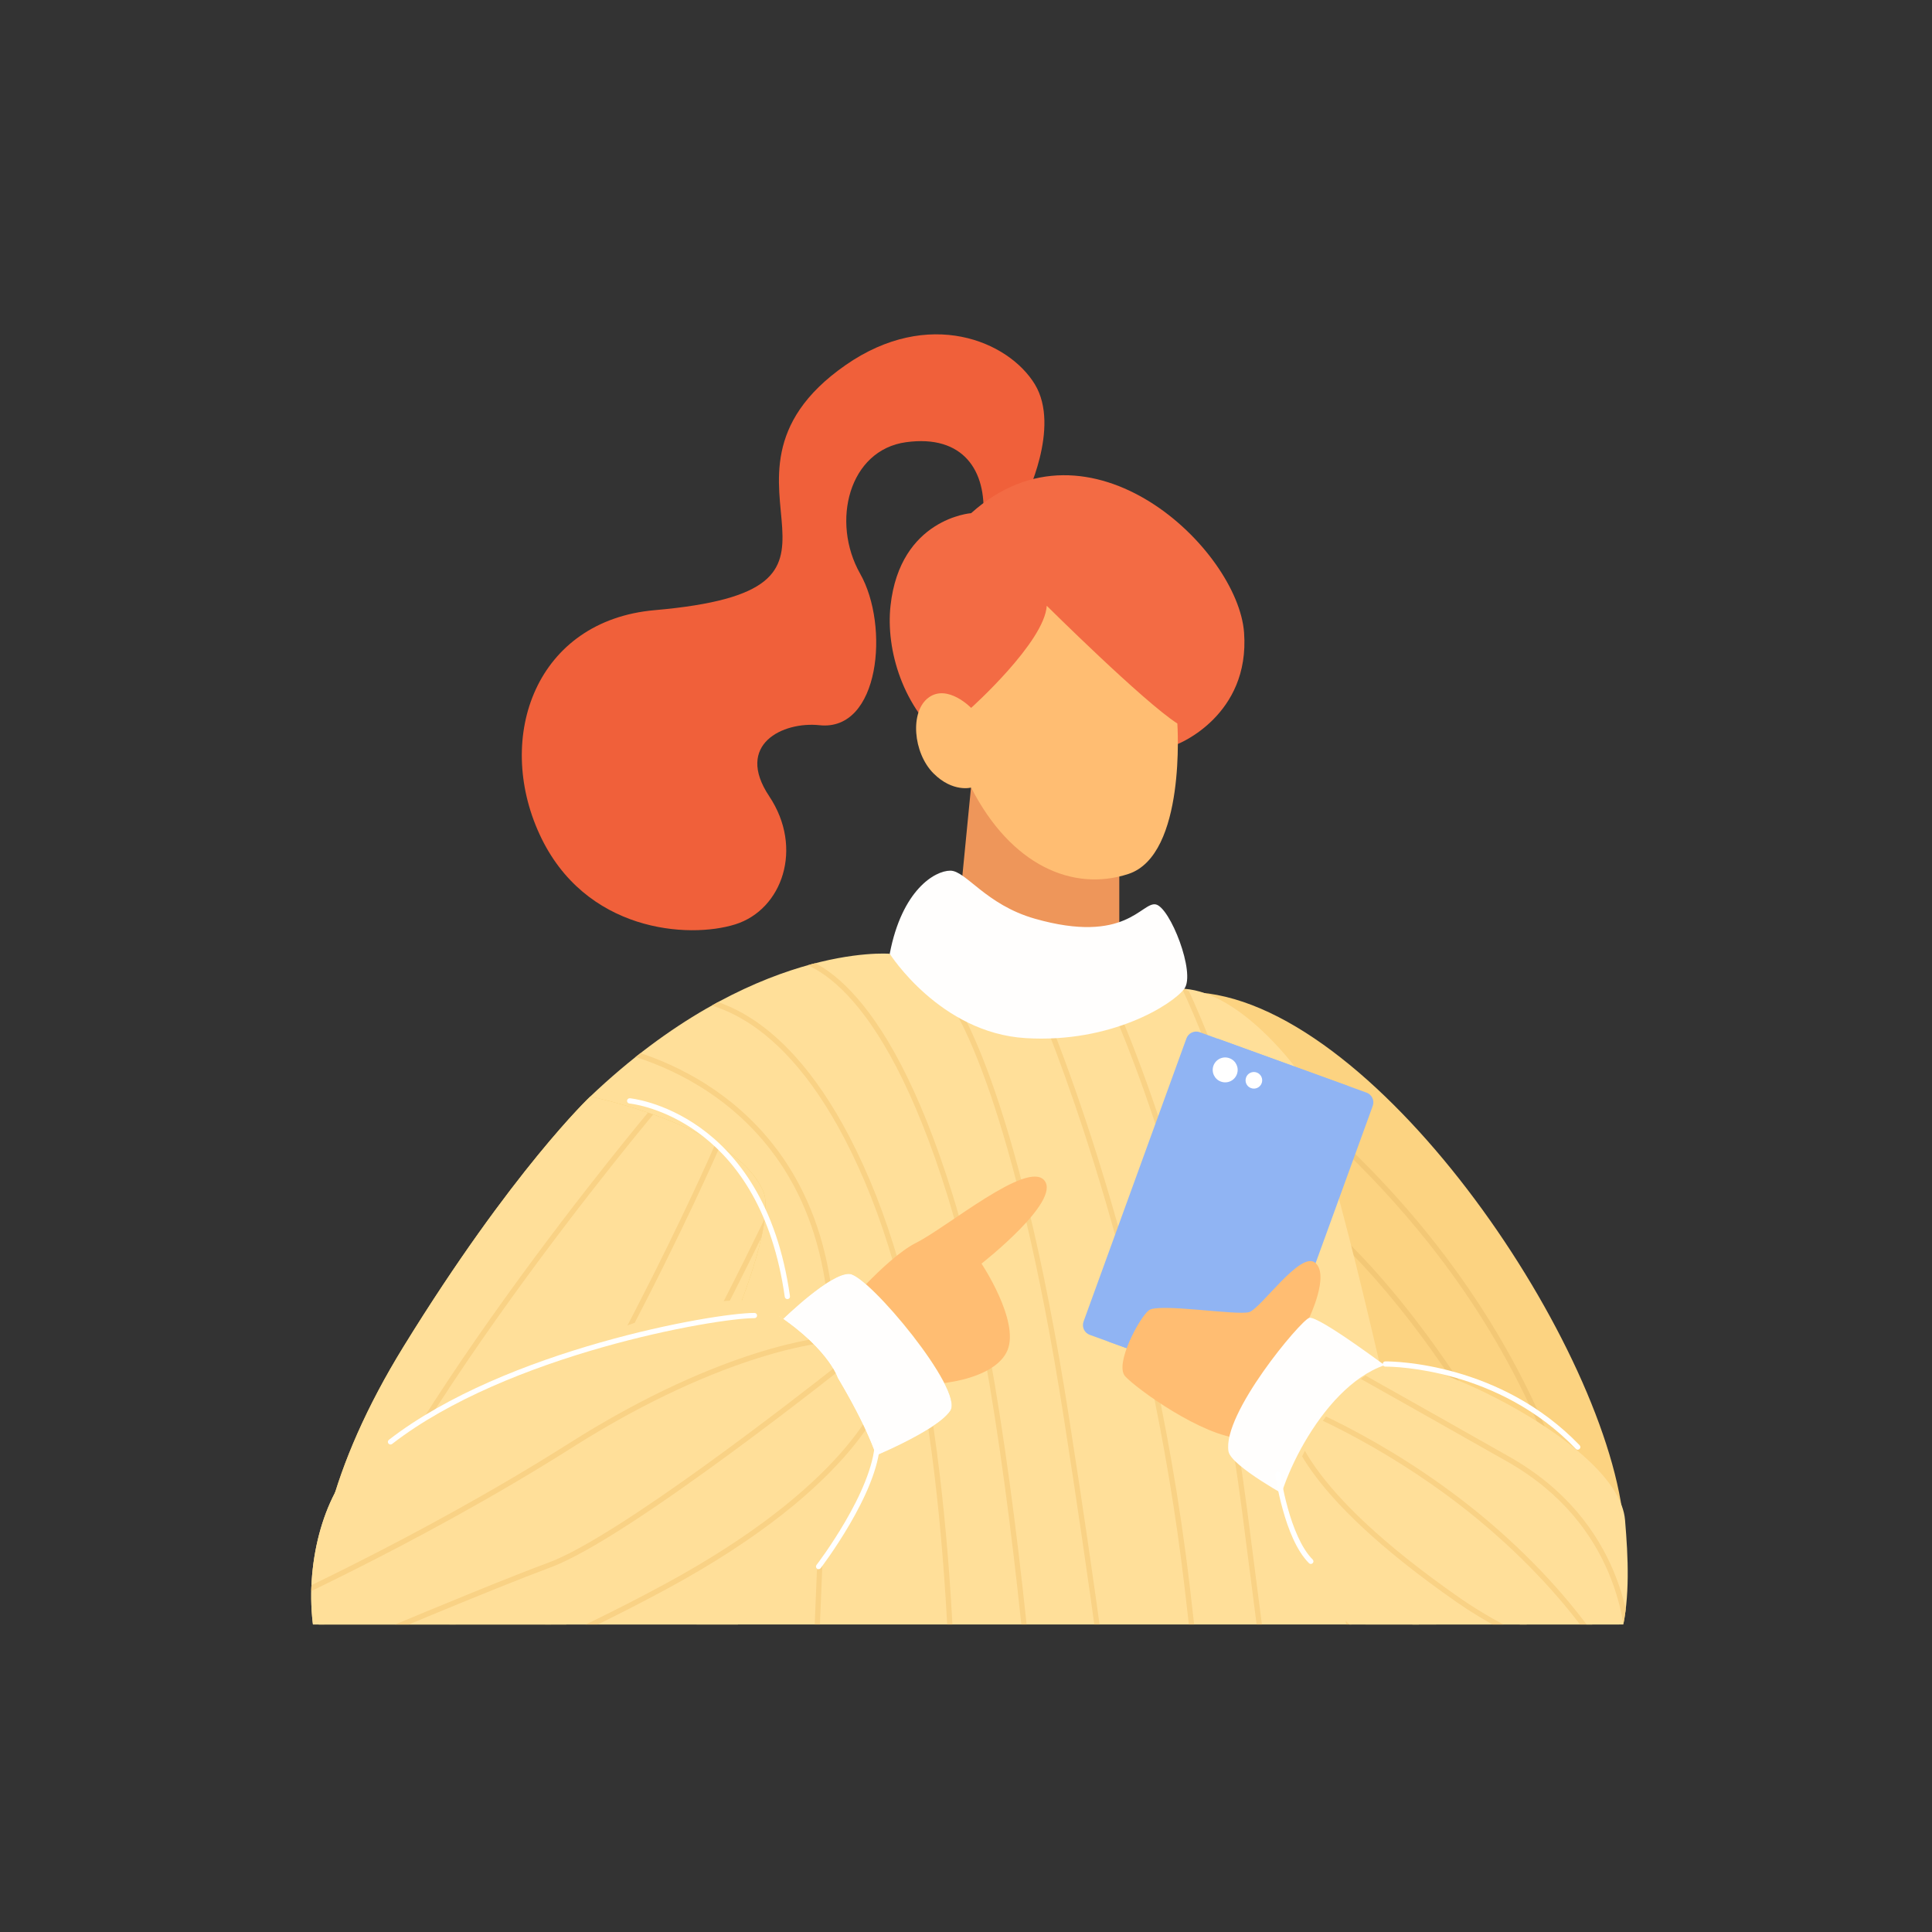 <svg xmlns="http://www.w3.org/2000/svg" xmlns:xlink="http://www.w3.org/1999/xlink" width="500" zoomAndPan="magnify" viewBox="0 0 375 375" height="500" preserveAspectRatio="xMidYMid meet" version="1.0"><rect x="0" y="0" width="375" height="375" fill="#333333" stroke="none"/><defs><clipPath id="15e810c797"><path d="M 218 192 L 316 192 L 316 315.309 L 218 315.309 Z M 218 192 " clip-rule="nonzero"/></clipPath><clipPath id="8598e88a2f"><path d="M 237.363 225.172 L 310 225.172 L 310 315.309 L 237.363 315.309 Z M 237.363 225.172 " clip-rule="nonzero"/></clipPath><clipPath id="8d128249b2"><path d="M 228 208 L 297 208 L 297 315.309 L 228 315.309 Z M 228 208 " clip-rule="nonzero"/></clipPath><clipPath id="b52f479fda"><path d="M 220 213 L 275.961 213 L 275.961 315.309 L 220 315.309 Z M 220 213 " clip-rule="nonzero"/></clipPath><clipPath id="6c79441446"><path d="M 114 185 L 296 185 L 296 315.309 L 114 315.309 Z M 114 185 " clip-rule="nonzero"/></clipPath><clipPath id="9789b98e4d"><path d="M 126 193 L 186 193 L 186 315.309 L 126 315.309 Z M 126 193 " clip-rule="nonzero"/></clipPath><clipPath id="7935a20394"><path d="M 172.695 185.125 C 172.695 185.125 146.105 182.848 114.562 212.84 C 114.562 212.84 136.266 243.836 137.02 260.465 C 137.781 277.102 131.473 301.039 135.504 316.668 C 139.543 332.289 138.027 372.609 136.52 390.75 C 135.004 408.898 131.566 424.52 143.629 428.555 C 155.691 432.59 193.066 439.645 228.625 438.129 C 264.184 436.617 284.961 438.129 291.484 428.555 C 298 418.98 295.055 401.84 291.484 380.676 C 287.906 359.508 252.574 225.031 241.473 204.527 C 241.473 204.527 236.934 195.199 229.871 191.926 C 229.871 191.926 201.305 203.266 172.695 185.125 " clip-rule="nonzero"/></clipPath><clipPath id="61ab2b6ab7"><path d="M 149 185 L 206 185 L 206 315.309 L 149 315.309 Z M 149 185 " clip-rule="nonzero"/></clipPath><clipPath id="52cafa14f6"><path d="M 172.695 185.125 C 172.695 185.125 146.105 182.848 114.562 212.84 C 114.562 212.84 136.266 243.836 137.02 260.465 C 137.781 277.102 131.473 301.039 135.504 316.668 C 139.543 332.289 138.027 372.609 136.52 390.75 C 135.004 408.898 131.566 424.52 143.629 428.555 C 155.691 432.59 193.066 439.645 228.625 438.129 C 264.184 436.617 284.961 438.129 291.484 428.555 C 298 418.98 295.055 401.84 291.484 380.676 C 287.906 359.508 252.574 225.031 241.473 204.527 C 241.473 204.527 236.934 195.199 229.871 191.926 C 229.871 191.926 201.305 203.266 172.695 185.125 " clip-rule="nonzero"/></clipPath><clipPath id="db700a3e97"><path d="M 183 193 L 225 193 L 225 315.309 L 183 315.309 Z M 183 193 " clip-rule="nonzero"/></clipPath><clipPath id="c1f4eb319a"><path d="M 172.695 185.125 C 172.695 185.125 146.105 182.848 114.562 212.84 C 114.562 212.84 136.266 243.836 137.02 260.465 C 137.781 277.102 131.473 301.039 135.504 316.668 C 139.543 332.289 138.027 372.609 136.52 390.75 C 135.004 408.898 131.566 424.52 143.629 428.555 C 155.691 432.59 193.066 439.645 228.625 438.129 C 264.184 436.617 284.961 438.129 291.484 428.555 C 298 418.98 295.055 401.84 291.484 380.676 C 287.906 359.508 252.574 225.031 241.473 204.527 C 241.473 204.527 236.934 195.199 229.871 191.926 C 229.871 191.926 201.305 203.266 172.695 185.125 " clip-rule="nonzero"/></clipPath><clipPath id="c0defbb254"><path d="M 200 192 L 245 192 L 245 315.309 L 200 315.309 Z M 200 192 " clip-rule="nonzero"/></clipPath><clipPath id="89f3577280"><path d="M 172.695 185.125 C 172.695 185.125 146.105 182.848 114.562 212.84 C 114.562 212.84 136.266 243.836 137.02 260.465 C 137.781 277.102 131.473 301.039 135.504 316.668 C 139.543 332.289 138.027 372.609 136.52 390.75 C 135.004 408.898 131.566 424.52 143.629 428.555 C 155.691 432.59 193.066 439.645 228.625 438.129 C 264.184 436.617 284.961 438.129 291.484 428.555 C 298 418.98 295.055 401.84 291.484 380.676 C 287.906 359.508 252.574 225.031 241.473 204.527 C 241.473 204.527 236.934 195.199 229.871 191.926 C 229.871 191.926 201.305 203.266 172.695 185.125 " clip-rule="nonzero"/></clipPath><clipPath id="1be77242fb"><path d="M 212 188 L 261 188 L 261 315.309 L 212 315.309 Z M 212 188 " clip-rule="nonzero"/></clipPath><clipPath id="5ac4c05ad8"><path d="M 172.695 185.125 C 172.695 185.125 146.105 182.848 114.562 212.84 C 114.562 212.84 136.266 243.836 137.02 260.465 C 137.781 277.102 131.473 301.039 135.504 316.668 C 139.543 332.289 138.027 372.609 136.52 390.75 C 135.004 408.898 131.566 424.52 143.629 428.555 C 155.691 432.59 193.066 439.645 228.625 438.129 C 264.184 436.617 284.961 438.129 291.484 428.555 C 298 418.98 295.055 401.84 291.484 380.676 C 287.906 359.508 252.574 225.031 241.473 204.527 C 241.473 204.527 236.934 195.199 229.871 191.926 C 229.871 191.926 201.305 203.266 172.695 185.125 " clip-rule="nonzero"/></clipPath><clipPath id="95587653a0"><path d="M 228 188 L 284 188 L 284 315.309 L 228 315.309 Z M 228 188 " clip-rule="nonzero"/></clipPath><clipPath id="ab78364d4f"><path d="M 172.695 185.125 C 172.695 185.125 146.105 182.848 114.562 212.84 C 114.562 212.84 136.266 243.836 137.02 260.465 C 137.781 277.102 131.473 301.039 135.504 316.668 C 139.543 332.289 138.027 372.609 136.52 390.75 C 135.004 408.898 131.566 424.52 143.629 428.555 C 155.691 432.59 193.066 439.645 228.625 438.129 C 264.184 436.617 284.961 438.129 291.484 428.555 C 298 418.98 295.055 401.84 291.484 380.676 C 287.906 359.508 252.574 225.031 241.473 204.527 C 241.473 204.527 236.934 195.199 229.871 191.926 C 229.871 191.926 201.305 203.266 172.695 185.125 " clip-rule="nonzero"/></clipPath><clipPath id="4d13d7d250"><path d="M 117 202 L 162.199 202 L 162.199 315.309 L 117 315.309 Z M 117 202 " clip-rule="nonzero"/></clipPath><clipPath id="9ee60ec4de"><path d="M 172.695 185.125 C 172.695 185.125 146.105 182.848 114.562 212.84 C 114.562 212.84 136.266 243.836 137.02 260.465 C 137.781 277.102 131.473 301.039 135.504 316.668 C 139.543 332.289 138.027 372.609 136.52 390.75 C 135.004 408.898 131.566 424.52 143.629 428.555 C 155.691 432.59 193.066 439.645 228.625 438.129 C 264.184 436.617 284.961 438.129 291.484 428.555 C 298 418.98 295.055 401.84 291.484 380.676 C 287.906 359.508 252.574 225.031 241.473 204.527 C 241.473 204.527 236.934 195.199 229.871 191.926 C 229.871 191.926 201.305 203.266 172.695 185.125 " clip-rule="nonzero"/></clipPath><clipPath id="4e04055e19"><path d="M 61 212 L 149 212 L 149 315.309 L 61 315.309 Z M 61 212 " clip-rule="nonzero"/></clipPath><clipPath id="826fadc7b3"><path d="M 61 214 L 127.664 214 L 127.664 315.309 L 61 315.309 Z M 61 214 " clip-rule="nonzero"/></clipPath><clipPath id="8d1295784b"><path d="M 114.562 212.84 C 114.562 212.84 142.398 218.387 148.121 231.156 C 153.84 243.926 107.754 334.645 84.875 337.328 C 61.996 340.016 49.555 308.102 78.312 261.402 C 99.438 227.105 114.562 212.84 114.562 212.84 " clip-rule="nonzero"/></clipPath><clipPath id="c02f07397d"><path d="M 72 221.113 L 140 221.113 L 140 315.309 L 72 315.309 Z M 72 221.113 " clip-rule="nonzero"/></clipPath><clipPath id="eb7e10c86a"><path d="M 114.562 212.84 C 114.562 212.84 142.398 218.387 148.121 231.156 C 153.84 243.926 107.754 334.645 84.875 337.328 C 61.996 340.016 49.555 308.102 78.312 261.402 C 99.438 227.105 114.562 212.84 114.562 212.84 " clip-rule="nonzero"/></clipPath><clipPath id="9b81c6b5b6"><path d="M 88 233.289 L 149 233.289 L 149 315.309 L 88 315.309 Z M 88 233.289 " clip-rule="nonzero"/></clipPath><clipPath id="88054ddafd"><path d="M 114.562 212.84 C 114.562 212.84 142.398 218.387 148.121 231.156 C 153.84 243.926 107.754 334.645 84.875 337.328 C 61.996 340.016 49.555 308.102 78.312 261.402 C 99.438 227.105 114.562 212.84 114.562 212.84 " clip-rule="nonzero"/></clipPath><clipPath id="e60c02a4c7"><path d="M 60 252 L 172 252 L 172 315.309 L 60 315.309 Z M 60 252 " clip-rule="nonzero"/></clipPath><clipPath id="95ab8e0aed"><path d="M 60 259 L 162 259 L 162 314.449 L 60 314.449 Z M 60 259 " clip-rule="nonzero"/></clipPath><clipPath id="47c11c1472"><path d="M 162.586 267.441 C 173.355 285.582 172.68 292.312 169.648 295.664 C 166.625 299.023 114.078 342.262 78.453 337.125 C 54.258 333.637 56.617 290.965 72.43 281.215 C 88.238 271.477 136.652 246.516 148.613 253.793 C 160.57 261.059 162.586 267.441 162.586 267.441 " clip-rule="nonzero"/></clipPath><clipPath id="6afc76f1bd"><path d="M 60 263 L 166 263 L 166 315.309 L 60 315.309 Z M 60 263 " clip-rule="nonzero"/></clipPath><clipPath id="70ce9fd122"><path d="M 162.586 267.441 C 173.355 285.582 172.68 292.312 169.648 295.664 C 166.625 299.023 114.078 342.262 78.453 337.125 C 54.258 333.637 56.617 290.965 72.43 281.215 C 88.238 271.477 136.652 246.516 148.613 253.793 C 160.57 261.059 162.586 267.441 162.586 267.441 " clip-rule="nonzero"/></clipPath><clipPath id="d202414121"><path d="M 62.656 269 L 172 269 L 172 315.309 L 62.656 315.309 Z M 62.656 269 " clip-rule="nonzero"/></clipPath><clipPath id="5b423120e9"><path d="M 162.586 267.441 C 173.355 285.582 172.68 292.312 169.648 295.664 C 166.625 299.023 114.078 342.262 78.453 337.125 C 54.258 333.637 56.617 290.965 72.43 281.215 C 88.238 271.477 136.652 246.516 148.613 253.793 C 160.57 261.059 162.586 267.441 162.586 267.441 " clip-rule="nonzero"/></clipPath><clipPath id="7b7bba6589"><path d="M 247.52 264 L 316 264 L 316 315.309 L 247.52 315.309 Z M 247.52 264 " clip-rule="nonzero"/></clipPath><clipPath id="847e30bc59"><path d="M 254 263.723 L 316 263.723 L 316 315.309 L 254 315.309 Z M 254 263.723 " clip-rule="nonzero"/></clipPath><clipPath id="7e99c1b71c"><path d="M 271.367 263.93 C 277.762 262.344 314.156 280.258 315.418 295.016 C 316.672 309.781 316.75 325.395 302.703 332.652 C 285.547 341.531 249.355 305.309 249.043 294.656 C 248.863 288.309 258.305 267.188 271.367 263.93 " clip-rule="nonzero"/></clipPath><clipPath id="d493df6ff6"><path d="M 250 272 L 316 272 L 316 315.309 L 250 315.309 Z M 250 272 " clip-rule="nonzero"/></clipPath><clipPath id="4a8d5380ae"><path d="M 271.367 263.93 C 277.762 262.344 314.156 280.258 315.418 295.016 C 316.672 309.781 316.75 325.395 302.703 332.652 C 285.547 341.531 249.355 305.309 249.043 294.656 C 248.863 288.309 258.305 267.188 271.367 263.93 " clip-rule="nonzero"/></clipPath><clipPath id="19f98c6b3f"><path d="M 249.551 273 L 310 273 L 310 315.309 L 249.551 315.309 Z M 249.551 273 " clip-rule="nonzero"/></clipPath><clipPath id="0b913406c3"><path d="M 271.367 263.93 C 277.762 262.344 314.156 280.258 315.418 295.016 C 316.672 309.781 316.75 325.395 302.703 332.652 C 285.547 341.531 249.355 305.309 249.043 294.656 C 248.863 288.309 258.305 267.188 271.367 263.93 " clip-rule="nonzero"/></clipPath></defs><g clip-path="url(#15e810c797)"><path fill="#fcd381" d="M 234.586 192.844 C 270.074 197.805 313.973 264.754 315.32 298.02 C 316.672 331.281 302.934 338.066 280.867 328.961 C 258.805 319.855 213.723 237.535 218.777 221.406 C 223.816 205.277 221.348 190.996 234.586 192.844 " fill-opacity="1" fill-rule="nonzero"/></g><g clip-path="url(#8598e88a2f)"><path fill="#f3c876" d="M 309.062 315.32 L 307.941 315.32 C 275.152 244.434 247.848 229.922 240.258 227.398 C 239.387 227.105 238.742 226.98 238.449 226.941 C 238.285 226.621 238.117 226.305 237.949 225.996 L 238.109 225.934 L 238.301 225.91 C 238.672 225.918 239.387 226.051 240.578 226.441 C 241.758 226.828 243.355 227.488 245.34 228.551 C 249.297 230.672 254.773 234.414 261.391 240.914 C 273.961 253.238 290.664 275.453 309.062 315.32 " fill-opacity="1" fill-rule="nonzero"/></g><g clip-path="url(#8d128249b2)"><path fill="#fad283" d="M 296.332 315.32 L 294.984 315.32 C 280.406 298.668 266.113 276.91 254.504 257.43 C 238.918 231.285 228.172 209.25 228.164 209.242 C 228.047 208.988 228.148 208.688 228.402 208.559 C 228.477 208.527 228.547 208.512 228.625 208.512 C 228.816 208.512 229 208.617 229.086 208.797 C 229.086 208.797 229.754 210.168 231 212.641 C 232.254 215.105 234.078 218.672 236.387 223.055 C 236.887 224 237.41 224.98 237.949 225.996 C 238.117 226.305 238.285 226.621 238.449 226.941 C 242.887 235.223 248.688 245.691 255.375 256.906 C 267.121 276.617 281.637 298.668 296.332 315.32 " fill-opacity="1" fill-rule="nonzero"/></g><path fill="#fce9c2" d="M 220.461 215.035 C 218.816 211.328 217.922 209.219 217.914 209.219 C 217.801 208.957 217.93 208.664 218.184 208.551 C 218.246 208.52 218.316 208.512 218.383 208.512 C 218.578 208.512 218.77 208.625 218.848 208.82 C 218.848 208.82 219.438 210.199 220.539 212.699 C 220.629 212.902 220.723 213.125 220.824 213.348 C 220.707 213.902 220.586 214.465 220.461 215.035 " fill-opacity="1" fill-rule="nonzero"/><g clip-path="url(#b52f479fda)"><path fill="#fad283" d="M 275.391 315.32 L 274.152 315.32 C 262.219 297.973 250.598 276.969 241.047 258.238 C 231.578 239.676 224.141 223.34 220.461 215.035 C 220.586 214.465 220.707 213.902 220.824 213.348 C 221.906 215.805 223.414 219.172 225.27 223.238 C 229.34 232.133 235.117 244.375 241.949 257.777 C 251.59 276.691 263.359 297.93 275.391 315.32 " fill-opacity="1" fill-rule="nonzero"/></g><path fill="#f3c876" d="M 309.855 313.648 C 309.609 313.648 309.395 313.465 309.355 313.219 C 299.492 252.285 257.375 219.789 244.719 209.004 C 242.902 207.449 241.703 206.379 241.188 205.59 C 241.062 205.375 240.957 205.16 240.949 204.883 L 241.004 204.59 C 241.086 204.391 241.273 204.266 241.473 204.266 C 241.539 204.266 241.602 204.281 241.664 204.305 C 241.902 204.398 242.027 204.652 241.973 204.891 L 241.973 204.898 L 242.055 205.051 C 242.133 205.184 242.273 205.367 242.473 205.578 C 242.871 206.016 243.473 206.578 244.25 207.262 C 245.812 208.641 248.074 210.492 250.836 212.84 C 256.344 217.531 263.82 224.207 271.66 233.02 C 287.34 250.652 304.504 276.871 310.355 313.055 C 310.402 313.332 310.211 313.594 309.934 313.641 C 309.91 313.641 309.879 313.648 309.855 313.648 " fill-opacity="1" fill-rule="nonzero"/><path fill="#f0603a" d="M 198.914 96.918 C 198.914 96.918 205.984 82.977 200.852 74.574 C 195.734 66.191 180.25 59.629 164.102 70.883 C 147.953 82.137 151.316 94.066 151.824 102.465 C 152.324 110.859 150.145 116.406 127.098 118.43 C 104.055 120.441 95.977 142.949 104.73 161.941 C 113.473 180.922 133.66 182.27 142.738 179.41 C 151.824 176.547 156.031 164.629 149.301 154.547 C 142.574 144.465 152 140.012 159.055 140.762 C 170.785 142.023 172.68 121.449 166.961 111.367 C 161.246 101.285 164.777 87.344 175.879 85.828 C 186.98 84.316 191.52 91.379 190.844 100.445 L 198.914 96.918 " fill-opacity="1" fill-rule="nonzero"/><path fill="#f36b44" d="M 228.625 144.402 C 228.625 144.402 242.656 138.918 241.473 122.789 C 240.301 106.668 211.539 78.941 188.496 99.605 C 188.496 99.605 174.703 100.609 172.848 117.582 C 171 134.551 185.836 163.32 228.625 144.402 " fill-opacity="1" fill-rule="nonzero"/><path fill="#ee965a" d="M 188.996 147.484 L 184.457 193.859 C 184.457 193.859 191.852 199.23 202.453 199.738 C 213.047 200.238 217.254 197.652 217.254 197.652 L 217.254 158.238 L 188.996 147.484 " fill-opacity="1" fill-rule="nonzero"/><path fill="#ffbd72" d="M 228.523 140.43 C 228.523 140.43 230.277 165.941 219.016 169.637 C 208.254 173.156 196.234 167.98 188.496 152.867 C 188.496 152.867 184.926 153.848 181.203 150.125 C 177.219 146.145 176.555 138.078 180.25 135.391 C 183.949 132.703 188.496 137.402 188.496 137.402 C 188.496 137.402 202.723 124.641 203.176 117.582 C 203.176 117.582 221.969 136.23 228.523 140.43 " fill-opacity="1" fill-rule="nonzero"/><g clip-path="url(#6c79441446)"><path fill="#ffdf99" d="M 172.695 185.125 C 172.695 185.125 146.105 182.848 114.562 212.84 C 114.562 212.84 136.266 243.836 137.02 260.465 C 137.781 277.102 131.473 301.039 135.504 316.668 C 139.543 332.289 138.027 372.609 136.52 390.75 C 135.004 408.898 131.566 424.52 143.629 428.555 C 155.691 432.59 193.066 439.645 228.625 438.129 C 264.184 436.617 284.961 438.129 291.484 428.555 C 298 418.98 295.055 401.84 291.484 380.676 C 287.906 359.508 262.422 227.543 251.312 207.047 C 251.312 207.047 240.719 192.676 229.871 191.926 C 229.871 191.926 201.305 203.266 172.695 185.125 " fill-opacity="1" fill-rule="nonzero"/></g><g clip-path="url(#9789b98e4d)"><g clip-path="url(#7935a20394)"><path fill="#f9d285" d="M 127.426 194.676 L 127.488 194.66 C 127.797 194.562 129.281 194.152 131.598 194.152 C 135.258 194.16 140.969 195.164 147.461 200.047 C 153.945 204.938 161.199 213.727 167.84 229.332 C 181.281 260.895 184.758 308.117 184.75 350.828 C 184.75 387.578 182.195 420.996 181.258 438.312 C 181.242 438.59 181.457 438.828 181.742 438.844 C 182.02 438.859 182.258 438.645 182.273 438.367 C 183.203 421.066 185.766 387.617 185.766 350.828 C 185.766 308.051 182.32 260.766 168.777 228.938 C 162.078 213.219 154.73 204.266 148.074 199.238 C 141.406 194.215 135.438 193.137 131.598 193.137 C 128.812 193.137 127.137 193.699 127.098 193.715 C 126.836 193.801 126.695 194.086 126.781 194.355 C 126.867 194.617 127.164 194.762 127.426 194.676 " fill-opacity="1" fill-rule="nonzero"/></g></g><g clip-path="url(#61ab2b6ab7)"><g clip-path="url(#52cafa14f6)"><path fill="#f9d285" d="M 150.613 186.281 L 150.676 186.266 C 150.816 186.234 151.223 186.16 151.852 186.16 C 153.969 186.168 158.625 186.969 164.477 193.145 C 170.324 199.312 177.332 210.875 183.973 232.312 C 197.828 277.008 204.906 379.82 204.898 432.691 C 204.898 440.477 204.746 447.172 204.445 452.453 C 204.422 452.73 204.645 452.969 204.922 452.984 C 205.199 453 205.438 452.785 205.461 452.508 C 205.766 447.203 205.914 440.492 205.914 432.691 C 205.914 379.719 198.859 276.969 184.941 232.012 C 178.266 210.477 171.219 198.781 165.215 192.445 C 159.223 186.105 154.238 185.141 151.852 185.148 C 150.914 185.148 150.375 185.289 150.344 185.305 C 150.07 185.379 149.914 185.656 149.984 185.926 C 150.062 186.195 150.344 186.352 150.613 186.281 " fill-opacity="1" fill-rule="nonzero"/></g></g><g clip-path="url(#db700a3e97)"><g clip-path="url(#c1f4eb319a)"><path fill="#f9d285" d="M 184.059 194.176 L 184.18 194.34 C 185.496 196.18 196.867 213.555 206.492 275.246 C 216.332 338.281 223.477 399.176 223.477 438.098 C 223.477 439.836 223.461 441.523 223.438 443.164 C 223.43 443.449 223.652 443.68 223.938 443.68 C 224.215 443.688 224.445 443.465 224.453 443.188 C 224.477 441.531 224.492 439.836 224.492 438.098 C 224.492 399.055 217.332 338.156 207.492 275.09 C 197.211 209.188 184.941 193.66 184.855 193.539 C 184.68 193.328 184.363 193.289 184.141 193.461 C 183.918 193.637 183.887 193.953 184.059 194.176 " fill-opacity="1" fill-rule="nonzero"/></g></g><g clip-path="url(#c0defbb254)"><g clip-path="url(#89f3577280)"><path fill="#f9d285" d="M 200.391 192.723 C 200.391 192.723 200.734 193.477 201.336 194.938 C 205.598 205.145 223.086 249.719 229.934 308.156 C 233.855 341.578 237.242 375.352 239.656 400.762 C 240.863 413.465 241.824 424.078 242.48 431.52 C 243.141 438.953 243.496 443.203 243.496 443.219 C 243.52 443.496 243.766 443.703 244.043 443.68 C 244.324 443.652 244.527 443.41 244.504 443.133 C 244.504 443.133 238.785 374.914 230.949 308.035 C 223.102 241.094 201.336 192.336 201.32 192.305 C 201.199 192.051 200.906 191.941 200.645 192.051 C 200.391 192.16 200.281 192.461 200.391 192.723 " fill-opacity="1" fill-rule="nonzero"/></g></g><g clip-path="url(#1be77242fb)"><g clip-path="url(#5ac4c05ad8)"><path fill="#f9d285" d="M 212.938 189.371 C 212.938 189.371 213.238 189.965 213.785 191.148 C 217.652 199.398 233.609 236.07 241.047 293.039 C 245.297 325.633 249.836 362.422 253.305 391.066 C 255.043 405.387 256.52 417.672 257.551 426.375 C 258.066 430.734 258.48 434.191 258.758 436.562 C 259.043 438.93 259.195 440.207 259.195 440.207 C 259.227 440.484 259.48 440.691 259.758 440.652 C 260.035 440.617 260.234 440.363 260.203 440.086 C 260.203 440.086 250.559 358.105 242.055 292.914 C 233.531 227.652 213.859 188.953 213.844 188.914 C 213.715 188.668 213.406 188.562 213.16 188.691 C 212.906 188.816 212.809 189.125 212.938 189.371 " fill-opacity="1" fill-rule="nonzero"/></g></g><g clip-path="url(#95587653a0)"><g clip-path="url(#ab78364d4f)"><path fill="#f9d285" d="M 228.18 189.387 C 228.18 189.387 228.418 189.824 228.871 190.742 C 232.023 197.148 245.363 226.543 255.949 285.004 C 262.004 318.434 268.645 358 273.777 389.203 C 276.344 404.801 278.531 418.316 280.07 427.93 C 280.852 432.734 281.461 436.57 281.883 439.199 C 282.293 441.824 282.523 443.25 282.523 443.25 C 282.57 443.527 282.824 443.719 283.102 443.68 C 283.383 443.629 283.57 443.367 283.523 443.09 C 283.523 443.09 269.059 351.699 256.949 284.828 C 244.832 217.914 229.102 188.953 229.07 188.902 C 228.934 188.66 228.625 188.562 228.379 188.699 C 228.141 188.832 228.047 189.141 228.18 189.387 " fill-opacity="1" fill-rule="nonzero"/></g></g><g clip-path="url(#4d13d7d250)"><g clip-path="url(#9ee60ec4de)"><path fill="#f9d285" d="M 117.773 203.766 C 117.773 203.766 117.926 203.789 118.242 203.844 C 120.59 204.281 131.328 206.648 141.43 214.844 C 151.531 223.055 161.047 237.047 161.062 260.934 C 161.062 263.422 160.953 266.031 160.738 268.742 C 157.145 313.324 156.562 375.129 156.562 410.5 C 156.562 427.453 156.699 438.344 156.699 438.344 C 156.699 438.629 156.93 438.852 157.215 438.844 C 157.492 438.844 157.715 438.613 157.715 438.336 C 157.715 438.328 157.684 435.609 157.652 430.773 C 157.609 425.934 157.578 418.973 157.578 410.5 C 157.578 375.137 158.16 313.348 161.746 268.828 C 161.969 266.086 162.078 263.453 162.078 260.934 C 162.086 235.152 151.047 220.543 140.012 212.469 C 128.973 204.383 117.965 202.773 117.918 202.766 C 117.641 202.719 117.387 202.91 117.34 203.188 C 117.297 203.465 117.488 203.727 117.773 203.766 " fill-opacity="1" fill-rule="nonzero"/></g></g><path fill="#fffefd" d="M 200.852 178.316 C 191.32 175.598 187.48 168.996 184.457 168.996 C 181.426 168.996 175.062 172.773 172.695 185.125 C 172.695 185.125 182.434 200.492 199.09 201.5 C 215.738 202.512 227.602 194.953 229.871 191.926 C 232.141 188.895 227.094 176.047 224.316 175.543 C 221.547 175.043 218.516 183.355 200.852 178.316 " fill-opacity="1" fill-rule="nonzero"/><g clip-path="url(#4e04055e19)"><path fill="#f1ca6c" d="M 114.562 212.84 C 114.562 212.84 142.398 218.387 148.121 231.156 C 153.84 243.926 107.754 334.645 84.875 337.328 C 61.996 340.016 49.555 308.102 78.312 261.402 C 99.438 227.105 114.562 212.84 114.562 212.84 " fill-opacity="1" fill-rule="nonzero"/><path fill="#ffdf99" d="M 114.562 212.84 C 114.562 212.84 142.398 218.387 148.121 231.156 C 153.84 243.926 107.754 334.645 84.875 337.328 C 61.996 340.016 49.555 308.102 78.312 261.402 C 99.438 227.105 114.562 212.84 114.562 212.84 " fill-opacity="1" fill-rule="nonzero"/></g><g clip-path="url(#826fadc7b3)"><g clip-path="url(#8d1295784b)"><path fill="#f9d285" d="M 126.535 215.035 C 126.535 215.043 113.086 231.008 98.246 251.645 C 83.398 272.293 67.152 297.574 61.543 316.352 C 61.465 316.621 61.613 316.906 61.883 316.977 C 62.156 317.062 62.441 316.914 62.52 316.645 C 68.043 298.113 84.246 272.832 99.062 252.238 C 106.473 241.934 113.535 232.797 118.75 226.234 C 121.352 222.953 123.496 220.312 124.988 218.5 C 126.48 216.684 127.312 215.691 127.312 215.684 C 127.496 215.473 127.473 215.156 127.258 214.973 C 127.043 214.789 126.719 214.82 126.535 215.035 " fill-opacity="1" fill-rule="nonzero"/></g></g><g clip-path="url(#c02f07397d)"><g clip-path="url(#eb7e10c86a)"><path fill="#f9d285" d="M 138.906 221.883 C 138.906 221.883 138.469 222.898 137.629 224.777 C 131.734 237.918 106.016 293.16 72.758 334.914 C 72.582 335.133 72.621 335.453 72.836 335.625 C 73.059 335.801 73.375 335.77 73.551 335.547 C 111.68 287.676 139.828 222.305 139.844 222.281 C 139.953 222.027 139.836 221.727 139.574 221.613 C 139.32 221.504 139.02 221.621 138.906 221.883 " fill-opacity="1" fill-rule="nonzero"/></g></g><g clip-path="url(#9b81c6b5b6)"><g clip-path="url(#88054ddafd)"><path fill="#f9d285" d="M 149.684 233.961 C 149.684 233.961 149.191 234.992 148.27 236.895 C 141.82 250.172 114.41 305.555 88.84 341.07 C 88.676 341.293 88.723 341.609 88.953 341.777 C 89.184 341.934 89.5 341.887 89.66 341.656 C 118.973 300.941 150.59 234.406 150.598 234.391 C 150.723 234.137 150.613 233.836 150.359 233.715 C 150.105 233.598 149.801 233.707 149.684 233.961 " fill-opacity="1" fill-rule="nonzero"/></g></g><path fill="#ffbd72" d="M 162.586 255.348 C 162.586 255.348 171.754 244.281 177.816 241.23 C 183.879 238.188 199.465 225.109 202.723 229.137 C 205.984 233.168 190.512 245.266 190.512 245.266 C 190.512 245.266 197.906 256.359 195.559 262.066 C 193.203 267.773 181.578 269.492 174.695 268.445 C 167.824 267.41 162.586 255.348 162.586 255.348 " fill-opacity="1" fill-rule="nonzero"/><path fill="#f4ca63" d="M 152 256.012 C 152 256.012 161.246 246.945 164.945 247.277 C 168.641 247.617 187.148 269.793 184.457 273.828 C 181.758 277.855 168.363 283.238 168.363 283.238 L 151.121 255.402 " fill-opacity="1" fill-rule="nonzero"/><path fill="#fffefd" d="M 152 256.012 C 152 256.012 161.246 246.945 164.945 247.277 C 168.641 247.617 187.148 269.793 184.457 273.828 C 181.758 277.855 168.363 283.238 168.363 283.238 L 151.121 255.402 " fill-opacity="1" fill-rule="nonzero"/><g clip-path="url(#e60c02a4c7)"><path fill="#ffdf99" d="M 162.586 267.441 C 173.355 285.582 172.68 292.312 169.648 295.664 C 166.625 299.023 114.078 342.262 78.453 337.125 C 54.258 333.637 56.617 290.965 72.43 281.215 C 88.238 271.477 136.652 246.516 148.613 253.793 C 160.57 261.059 162.586 267.441 162.586 267.441 " fill-opacity="1" fill-rule="nonzero"/><path fill="#ffdf99" d="M 162.586 267.441 C 173.355 285.582 172.68 292.312 169.648 295.664 C 166.625 299.023 114.078 342.262 78.453 337.125 C 54.258 333.637 56.617 290.965 72.43 281.215 C 88.238 271.477 136.652 246.516 148.613 253.793 C 160.57 261.059 162.586 267.441 162.586 267.441 " fill-opacity="1" fill-rule="nonzero"/></g><g clip-path="url(#95ab8e0aed)"><g clip-path="url(#47c11c1472)"><path fill="#f9d285" d="M 160.531 259.547 C 160.461 259.547 140.836 260.902 110.504 280.113 C 95.406 289.688 79.859 297.996 68.09 303.914 C 62.203 306.871 57.266 309.234 53.797 310.852 C 50.332 312.469 48.34 313.348 48.34 313.348 C 48.078 313.457 47.965 313.758 48.078 314.012 C 48.188 314.273 48.488 314.387 48.742 314.273 C 48.758 314.266 80.762 300.168 111.055 280.969 C 126.137 271.41 138.543 266.309 147.168 263.598 C 151.484 262.234 154.848 261.48 157.137 261.059 C 158.277 260.848 159.152 260.719 159.73 260.648 C 160.316 260.578 160.602 260.562 160.602 260.562 C 160.879 260.539 161.094 260.301 161.078 260.016 C 161.055 259.738 160.816 259.531 160.531 259.547 " fill-opacity="1" fill-rule="nonzero"/></g></g><g clip-path="url(#6afc76f1bd)"><g clip-path="url(#70ce9fd122)"><path fill="#f9d285" d="M 164.625 263.352 C 164.625 263.352 163.961 263.883 162.762 264.832 C 158.555 268.145 147.836 276.523 136.496 284.688 C 125.164 292.852 113.164 300.809 106.57 303.258 C 91.184 308.965 52.719 325.441 52.719 325.441 C 52.457 325.551 52.34 325.844 52.449 326.105 C 52.559 326.359 52.863 326.488 53.117 326.375 C 53.125 326.367 55.52 325.348 59.367 323.715 C 70.906 318.809 95.43 308.473 106.918 304.207 C 114.727 301.301 129.25 291.305 141.898 282.008 C 154.539 272.719 165.262 264.145 165.262 264.145 C 165.484 263.969 165.516 263.645 165.34 263.43 C 165.164 263.207 164.848 263.176 164.625 263.352 " fill-opacity="1" fill-rule="nonzero"/></g></g><g clip-path="url(#d202414121)"><g clip-path="url(#5b423120e9)"><path fill="#f9d285" d="M 171.094 269.668 L 171.039 269.844 C 170.434 271.738 164.262 288.477 128.703 307.648 C 109.719 317.887 93.348 324.594 81.715 328.746 C 75.906 330.824 71.281 332.258 68.105 333.176 C 66.52 333.629 65.297 333.961 64.48 334.176 C 63.652 334.391 63.234 334.484 63.234 334.484 C 62.957 334.547 62.789 334.816 62.852 335.094 C 62.918 335.363 63.188 335.539 63.465 335.477 C 63.496 335.469 91.117 329.07 129.188 308.543 C 167.301 288 172.047 270.062 172.078 269.922 C 172.148 269.645 171.98 269.375 171.711 269.305 C 171.441 269.23 171.164 269.391 171.094 269.668 " fill-opacity="1" fill-rule="nonzero"/></g></g><path fill="#90b4f3" d="M 261.438 210.707 L 232.871 200.348 C 231.824 199.969 230.664 200.508 230.285 201.555 L 210.32 256.504 C 209.938 257.559 210.477 258.715 211.523 259.094 L 240.102 269.445 C 241.148 269.828 242.309 269.289 242.68 268.242 L 262.652 213.285 C 263.035 212.238 262.496 211.09 261.438 210.707 " fill-opacity="1" fill-rule="nonzero"/><path fill="#90b4f3" d="M 265.242 212.078 L 236.664 201.719 C 235.617 201.34 234.457 201.879 234.086 202.926 L 214.113 257.883 C 213.73 258.938 214.27 260.086 215.324 260.465 L 243.895 270.824 C 244.941 271.207 246.102 270.66 246.48 269.613 L 266.445 214.664 C 266.828 213.609 266.289 212.461 265.242 212.078 " fill-opacity="1" fill-rule="nonzero"/><path fill="#ffffff" d="M 240.086 208.488 C 239.625 209.75 238.242 210.398 236.98 209.938 C 235.727 209.488 235.078 208.102 235.531 206.84 C 235.988 205.59 237.379 204.938 238.633 205.398 C 239.895 205.848 240.539 207.238 240.086 208.488 " fill-opacity="1" fill-rule="nonzero"/><path fill="#ffffff" d="M 244.895 210.234 C 244.594 211.074 243.664 211.508 242.824 211.199 C 241.988 210.906 241.555 209.973 241.863 209.141 C 242.164 208.297 243.094 207.871 243.926 208.172 C 244.766 208.473 245.195 209.398 244.895 210.234 " fill-opacity="1" fill-rule="nonzero"/><path fill="#ffbd72" d="M 254.113 255.797 C 254.113 255.797 258.137 247.453 255.273 245.098 C 252.418 242.742 244.781 253.934 242.48 254.672 C 240.18 255.41 224.84 252.855 222.984 254.332 C 221.117 255.812 216.309 264.793 218.383 267.125 C 220.461 269.453 233.41 278.863 240.973 279.203 C 240.973 279.203 250.828 271.848 253.051 267.543 C 255.273 263.238 256.305 259.453 256.305 259.453 L 254.113 255.797 " fill-opacity="1" fill-rule="nonzero"/><path fill="#fffefd" d="M 270.238 266.094 C 270.238 266.094 255.812 255.234 254.113 255.797 C 252.418 256.352 237.219 274.422 238.449 281.715 C 238.934 284.586 250.727 290.957 250.727 290.957 C 250.727 290.957 267.25 280.797 270.238 266.094 " fill-opacity="1" fill-rule="nonzero"/><g clip-path="url(#7b7bba6589)"><path fill="#ffdf99" d="M 270.027 264.602 C 276.422 263.012 314.156 280.258 315.418 295.016 C 316.672 309.781 316.75 325.395 302.703 332.652 C 285.547 341.531 248.004 305.984 247.703 295.332 C 247.52 288.984 256.957 267.852 270.027 264.602 " fill-opacity="1" fill-rule="nonzero"/></g><g clip-path="url(#847e30bc59)"><g clip-path="url(#7e99c1b71c)"><path fill="#f9d285" d="M 254.688 262.336 C 254.695 262.336 255.852 262.988 257.891 264.137 C 264.02 267.574 278.09 275.484 292.531 283.68 C 303.371 289.824 309.148 297.988 312.234 305.301 C 315.312 312.625 315.695 319.102 315.695 321.82 C 315.695 322.262 315.688 322.605 315.68 322.832 C 315.664 323.062 315.656 323.176 315.656 323.176 C 315.633 323.453 315.844 323.699 316.125 323.723 C 316.402 323.746 316.648 323.539 316.672 323.254 C 316.672 323.246 316.711 322.73 316.711 321.82 C 316.711 319.004 316.32 312.402 313.172 304.914 C 310.02 297.426 304.086 289.055 293.031 282.793 C 273.77 271.871 255.188 261.457 255.188 261.457 C 254.941 261.312 254.629 261.402 254.496 261.648 C 254.352 261.895 254.441 262.203 254.688 262.336 " fill-opacity="1" fill-rule="nonzero"/></g></g><g clip-path="url(#d493df6ff6)"><g clip-path="url(#4a8d5380ae)"><path fill="#f9d285" d="M 251.141 273.289 C 251.141 273.289 251.441 273.41 252.027 273.648 C 256.121 275.352 273.629 283.102 290.34 297.891 C 299.895 306.348 306.18 314.25 310.078 320.035 C 312.027 322.93 313.379 325.289 314.234 326.922 C 314.672 327.746 314.973 328.383 315.18 328.809 C 315.379 329.238 315.465 329.461 315.465 329.461 C 315.574 329.715 315.871 329.84 316.133 329.738 C 316.387 329.625 316.512 329.332 316.41 329.07 C 316.387 329.016 310.258 314.164 291.016 297.129 C 271.762 280.098 251.535 272.355 251.504 272.34 C 251.234 272.242 250.941 272.371 250.844 272.633 C 250.742 272.895 250.879 273.188 251.141 273.289 " fill-opacity="1" fill-rule="nonzero"/></g></g><g clip-path="url(#19f98c6b3f)"><g clip-path="url(#0b913406c3)"><path fill="#f9d285" d="M 249.805 273.734 C 249.797 273.766 249.766 273.957 249.766 274.312 C 249.781 277.07 251.711 289.355 282.816 311.031 C 293.754 318.648 308.402 323.934 308.418 323.945 C 308.68 324.039 308.973 323.902 309.07 323.641 C 309.164 323.379 309.027 323.086 308.766 322.992 C 308.758 322.992 307.863 322.66 306.324 322.051 C 301.719 320.219 291.477 315.828 283.398 310.199 C 252.395 288.602 250.773 276.547 250.781 274.312 L 250.797 273.996 L 250.805 273.926 L 250.805 273.914 C 250.863 273.637 250.68 273.379 250.402 273.328 C 250.125 273.273 249.863 273.457 249.805 273.734 " fill-opacity="1" fill-rule="nonzero"/></g></g><path fill="#ffffff" d="M 146.438 254.84 C 142.461 254.84 130.457 256.605 116.527 260.57 C 102.617 264.531 86.844 270.668 75.477 279.473 C 75.266 279.645 75.215 279.965 75.391 280.184 C 75.566 280.406 75.883 280.445 76.105 280.273 C 87.285 271.602 102.969 265.477 116.805 261.543 C 130.637 257.605 142.676 255.844 146.438 255.852 C 146.723 255.852 146.945 255.625 146.945 255.348 C 146.945 255.062 146.723 254.84 146.438 254.84 " fill-opacity="1" fill-rule="nonzero"/><path fill="#ffffff" d="M 122.172 214.188 L 122.434 214.219 C 123.789 214.402 130.098 215.52 136.637 220.703 C 143.176 225.895 149.977 235.137 152.324 251.723 C 152.367 252 152.629 252.191 152.906 252.152 C 153.184 252.113 153.375 251.859 153.332 251.582 C 150.801 233.652 143.059 224.008 135.93 218.895 C 128.797 213.781 122.32 213.18 122.266 213.172 C 121.988 213.148 121.734 213.355 121.711 213.633 C 121.688 213.918 121.895 214.156 122.172 214.188 " fill-opacity="1" fill-rule="nonzero"/><path fill="#ffffff" d="M 159.293 304.375 C 159.301 304.359 162.086 300.738 164.918 295.879 C 167.754 291.012 170.648 284.941 170.832 279.891 C 170.84 279.613 170.625 279.375 170.348 279.367 C 170.062 279.352 169.832 279.574 169.816 279.852 C 169.664 284.551 166.848 290.574 164.039 295.371 C 162.641 297.766 161.254 299.863 160.215 301.363 C 159.691 302.117 159.254 302.711 158.961 303.121 C 158.652 303.535 158.484 303.758 158.484 303.758 C 158.316 303.977 158.355 304.297 158.578 304.469 C 158.801 304.637 159.117 304.598 159.293 304.375 " fill-opacity="1" fill-rule="nonzero"/><path fill="#ffffff" d="M 247.535 286.242 C 247.535 286.258 247.957 289.316 248.98 292.984 C 250.004 296.656 251.59 300.926 254.074 303.414 C 254.266 303.613 254.59 303.613 254.789 303.414 C 254.988 303.219 254.988 302.902 254.789 302.703 C 252.559 300.484 250.949 296.312 249.957 292.715 C 249.457 290.918 249.102 289.262 248.871 288.055 C 248.648 286.852 248.543 286.105 248.543 286.105 C 248.504 285.828 248.242 285.629 247.973 285.668 C 247.695 285.711 247.496 285.965 247.535 286.242 " fill-opacity="1" fill-rule="nonzero"/><path fill="#ffffff" d="M 268.898 265.262 L 268.992 265.262 C 270.508 265.254 290.848 265.57 305.871 281.23 C 306.062 281.438 306.387 281.438 306.586 281.246 C 306.789 281.051 306.801 280.73 306.609 280.527 C 291.238 264.547 270.629 264.246 268.992 264.246 L 268.883 264.246 C 268.605 264.246 268.383 264.477 268.391 264.762 C 268.391 265.039 268.621 265.262 268.898 265.262 " fill-opacity="1" fill-rule="nonzero"/></svg>